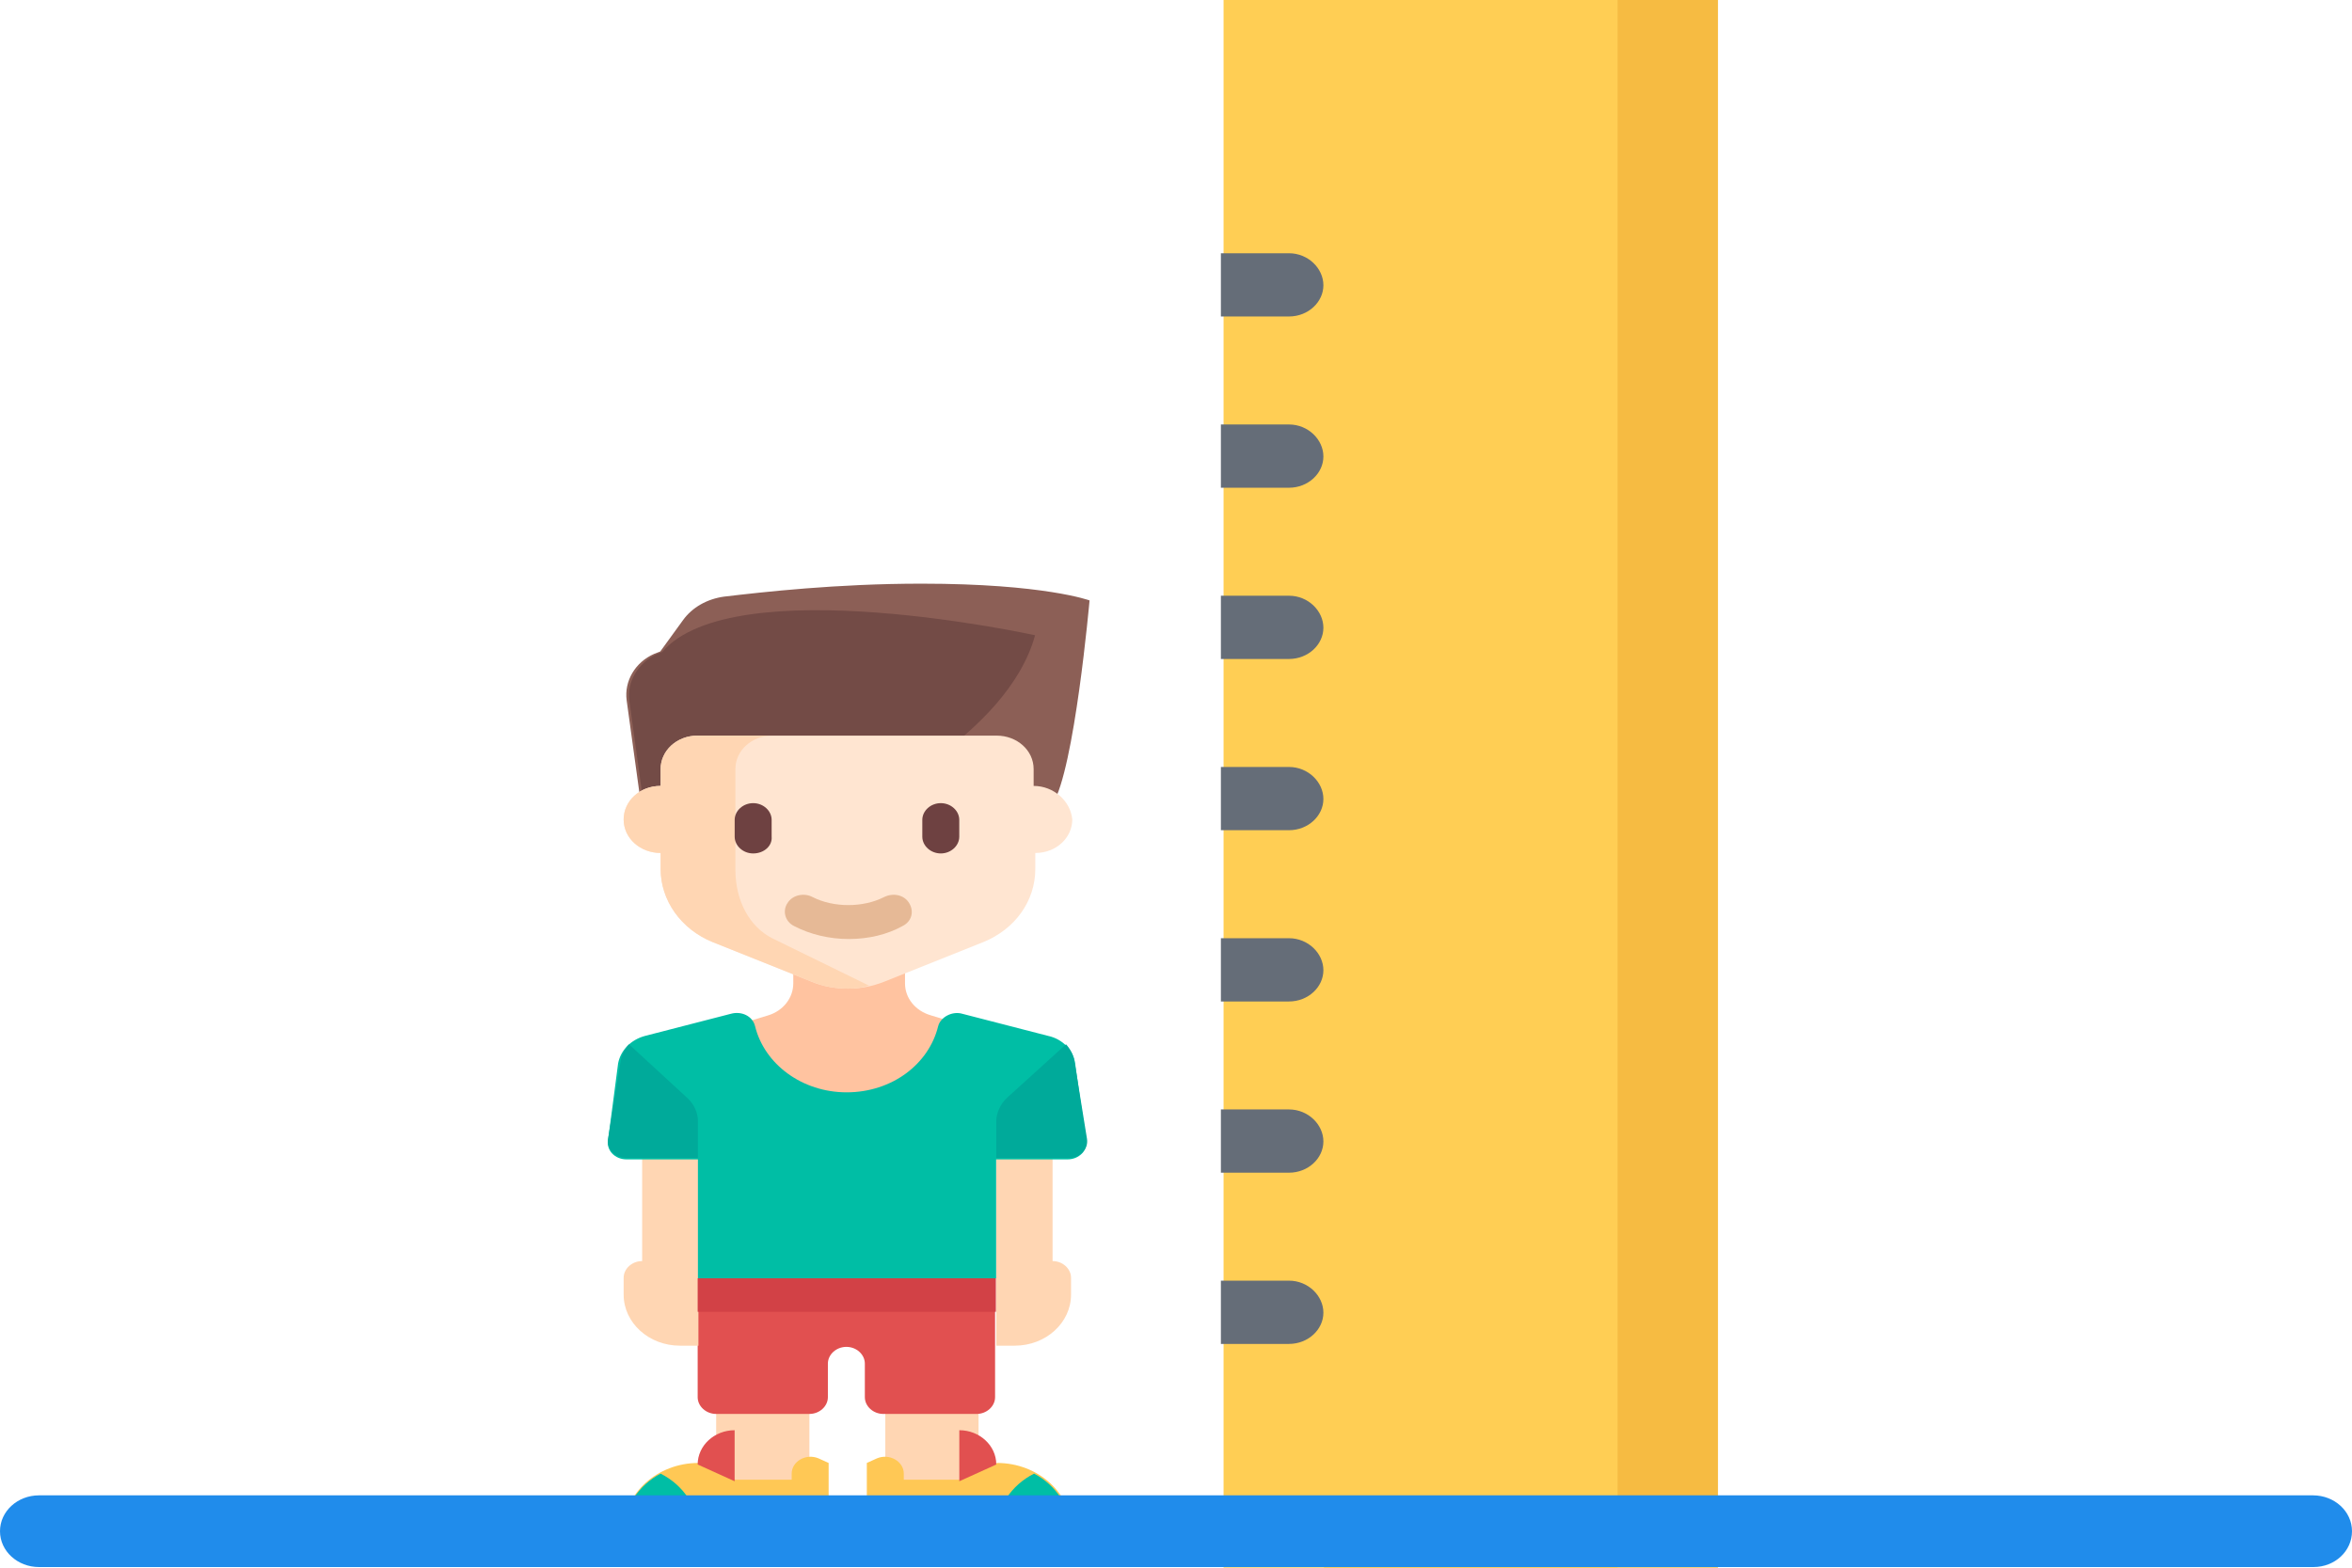 <svg width="102" height="68" viewBox="0 0 102 68" fill="none" xmlns="http://www.w3.org/2000/svg">
<path d="M74.504 0H57.417V68H74.504V0Z" fill="#F6BB42"/>
<path d="M70.15 0H53.063V68H70.15V0Z" fill="#FFCE54"/>
<path d="M55.898 55.55H52.947V58.294H55.898C56.736 58.294 57.392 57.666 57.392 56.939C57.392 56.211 56.736 55.55 55.898 55.55Z" fill="#656D78"/>
<path d="M55.898 48.123H52.947V50.867H55.898C56.736 50.867 57.392 50.239 57.392 49.511C57.392 48.784 56.736 48.123 55.898 48.123Z" fill="#656D78"/>
<path d="M55.898 40.696H52.947V43.44H55.898C56.736 43.44 57.392 42.812 57.392 42.084C57.392 41.357 56.736 40.696 55.898 40.696Z" fill="#656D78"/>
<path d="M55.898 33.268H52.947V36.011H55.898C56.736 36.011 57.392 35.383 57.392 34.656C57.392 33.929 56.736 33.268 55.898 33.268Z" fill="#656D78"/>
<path d="M55.898 25.84H52.947V28.584H55.898C56.736 28.584 57.392 27.956 57.392 27.229C57.392 26.501 56.736 25.84 55.898 25.84Z" fill="#656D78"/>
<path d="M55.898 18.412H52.947V21.156H55.898C56.736 21.156 57.392 20.528 57.392 19.8C57.392 19.073 56.736 18.412 55.898 18.412Z" fill="#656D78"/>
<path d="M55.898 10.985H52.947V13.728H55.898C56.736 13.728 57.392 13.1 57.392 12.373C57.392 11.646 56.736 10.985 55.898 10.985Z" fill="#656D78"/>
<path d="M39.248 42.656V42.16H34.402V42.656C34.402 43.284 33.965 43.846 33.309 44.044L32.435 44.309C32.763 46.259 34.62 47.747 36.843 47.747C39.065 47.747 40.923 46.259 41.251 44.309L40.377 44.044C39.685 43.846 39.248 43.284 39.248 42.656Z" fill="#FFC3A0"/>
<path d="M39.964 25.317C36.284 25.317 33.078 25.681 31.402 25.879C30.674 25.978 30.018 26.342 29.617 26.904L28.634 28.259L28.378 28.358C27.541 28.722 27.067 29.549 27.176 30.375L27.796 34.871H45.648C46.595 33.416 47.251 26.044 47.251 26.044C47.251 26.044 45.283 25.317 39.964 25.317Z" fill="#8C5F56"/>
<path d="M27.292 30.398L27.912 34.894H37.202C37.202 34.894 43.687 31.951 44.889 27.555C44.889 27.555 31.81 24.679 28.713 28.282L28.458 28.381C27.657 28.778 27.183 29.571 27.292 30.398Z" fill="#734B46"/>
<path d="M35.102 60.677H31.058V64.908H35.102V60.677Z" fill="#FFD6B3"/>
<path d="M42.437 60.677H38.393V64.908H42.437V60.677Z" fill="#FFD6B3"/>
<path d="M35.936 66.431H27.046V67.885H35.936V66.431Z" fill="#FFE5D1"/>
<path d="M34.333 63.92V64.185H31.892L30.289 63.457C28.504 63.457 27.046 64.78 27.046 66.4H35.936V63.457L35.499 63.259C34.952 63.028 34.333 63.391 34.333 63.92Z" fill="#FFC855"/>
<path d="M28.649 63.92C27.702 64.415 27.046 65.374 27.046 66.465H30.289C30.289 65.374 29.633 64.415 28.649 63.92Z" fill="#00BEA5"/>
<path d="M31.859 62.037V64.251L30.256 63.524C30.256 62.698 30.985 62.037 31.859 62.037Z" fill="#E15050"/>
<path d="M46.481 66.431H37.592V67.885H46.481V66.431Z" fill="#FFE5D1"/>
<path d="M39.195 63.92V64.185H41.636L43.239 63.457C45.024 63.457 46.481 64.78 46.481 66.4H37.592V63.457L38.029 63.259C38.575 63.028 39.195 63.391 39.195 63.92Z" fill="#FFC855"/>
<path d="M44.845 63.92C45.792 64.415 46.448 65.374 46.448 66.465H43.206C43.206 65.374 43.861 64.415 44.845 63.92Z" fill="#00BEA5"/>
<path d="M41.603 62.037V64.251L43.206 63.524C43.206 62.698 42.477 62.037 41.603 62.037Z" fill="#E15050"/>
<path d="M30.256 55.446V60.603C30.256 61 30.621 61.331 31.058 61.331H35.102C35.539 61.331 35.903 61 35.903 60.603V59.149C35.903 58.752 36.268 58.422 36.705 58.422C37.142 58.422 37.506 58.752 37.506 59.149V60.603C37.506 61 37.871 61.331 38.308 61.331H42.352C42.789 61.331 43.154 61 43.154 60.603V55.446H30.256Z" fill="#E15050"/>
<path d="M27.848 50.006V54.7C27.411 54.7 27.046 55.031 27.046 55.427V56.155C27.046 57.378 28.139 58.37 29.487 58.37H30.289V50.006H27.848Z" fill="#FFD6B3"/>
<path d="M45.647 54.7V50.006H43.206V58.37H44.007C45.355 58.37 46.448 57.378 46.448 56.155V55.427C46.448 55.031 46.084 54.7 45.647 54.7Z" fill="#FFD6B3"/>
<path d="M46.625 46.124C46.552 45.562 46.079 45.066 45.459 44.934L41.743 43.976C41.306 43.843 40.796 44.108 40.687 44.505C40.286 46.157 38.683 47.381 36.715 47.381C34.785 47.381 33.145 46.157 32.744 44.505C32.635 44.075 32.161 43.843 31.688 43.976L27.972 44.934C27.352 45.1 26.915 45.562 26.806 46.124L26.369 49.463C26.296 49.893 26.66 50.29 27.17 50.29H30.267V55.447H43.2V50.29H46.297C46.807 50.29 47.172 49.893 47.099 49.463L46.625 46.124Z" fill="#00BEA5"/>
<path d="M27.279 45.298C27.097 45.497 26.952 45.761 26.915 46.026L26.369 49.398C26.296 49.827 26.66 50.224 27.17 50.224H30.267V48.637C30.267 48.24 30.085 47.877 29.793 47.612L27.279 45.298Z" fill="#00AA9A"/>
<path d="M47.14 49.398L46.594 46.026C46.557 45.761 46.412 45.497 46.23 45.298L43.679 47.612C43.388 47.877 43.206 48.273 43.206 48.637V50.224H46.302C46.812 50.257 47.213 49.86 47.14 49.398Z" fill="#00AA9A"/>
<path d="M43.19 55.446H30.256V56.901H43.19V55.446Z" fill="#D24146"/>
<path d="M44.826 34.09V33.362C44.826 32.536 44.097 31.908 43.222 31.908H30.253C29.342 31.908 28.649 32.569 28.649 33.362V34.09C27.739 34.09 27.046 34.751 27.046 35.544C27.046 36.37 27.775 36.999 28.649 36.999V37.693C28.649 39.048 29.524 40.304 30.908 40.866L35.207 42.585C35.681 42.784 36.227 42.883 36.774 42.883C37.32 42.883 37.831 42.784 38.34 42.585L42.64 40.866C44.024 40.304 44.898 39.081 44.898 37.693V36.999C45.809 36.999 46.502 36.337 46.502 35.544C46.429 34.751 45.7 34.09 44.826 34.09Z" fill="#FFE5D1"/>
<path d="M33.495 40.701C32.511 40.205 31.892 39.081 31.892 37.726V33.362C31.892 32.536 32.621 31.908 33.495 31.908H30.253C29.342 31.908 28.649 32.569 28.649 33.362V34.09C27.739 34.09 27.046 34.751 27.046 35.544C27.046 36.37 27.775 36.999 28.649 36.999V37.693C28.649 39.048 29.524 40.304 30.908 40.866L35.207 42.585C35.681 42.784 36.227 42.883 36.774 42.883C37.102 42.883 37.393 42.85 37.685 42.751L33.495 40.701Z" fill="#FFD6B3"/>
<path d="M32.663 37.019C32.226 37.019 31.861 36.688 31.861 36.291V35.564C31.861 35.167 32.226 34.837 32.663 34.837C33.1 34.837 33.464 35.167 33.464 35.564V36.291C33.501 36.688 33.136 37.019 32.663 37.019Z" fill="#6E4141"/>
<path d="M40.8 37.019C40.362 37.019 39.998 36.688 39.998 36.291V35.564C39.998 35.167 40.362 34.837 40.8 34.837C41.237 34.837 41.601 35.167 41.601 35.564V36.291C41.601 36.688 41.237 37.019 40.8 37.019Z" fill="#6E4141"/>
<path d="M36.807 40.731C35.969 40.731 35.132 40.532 34.439 40.169C34.038 39.97 33.929 39.508 34.148 39.177C34.366 38.813 34.876 38.714 35.241 38.912C36.152 39.375 37.427 39.375 38.338 38.912C38.738 38.714 39.212 38.813 39.431 39.177C39.649 39.541 39.54 39.97 39.139 40.169C38.483 40.532 37.682 40.731 36.807 40.731Z" fill="#E6B996"/>
<path d="M100.326 67.973H1.694C0.757 67.973 0 67.278 0 66.418C0 65.557 0.757 64.862 1.694 64.862H100.306C101.243 64.862 102 65.557 102 66.418C102 67.278 101.263 67.973 100.326 67.973Z" fill="#208CEB"/>
</svg>
